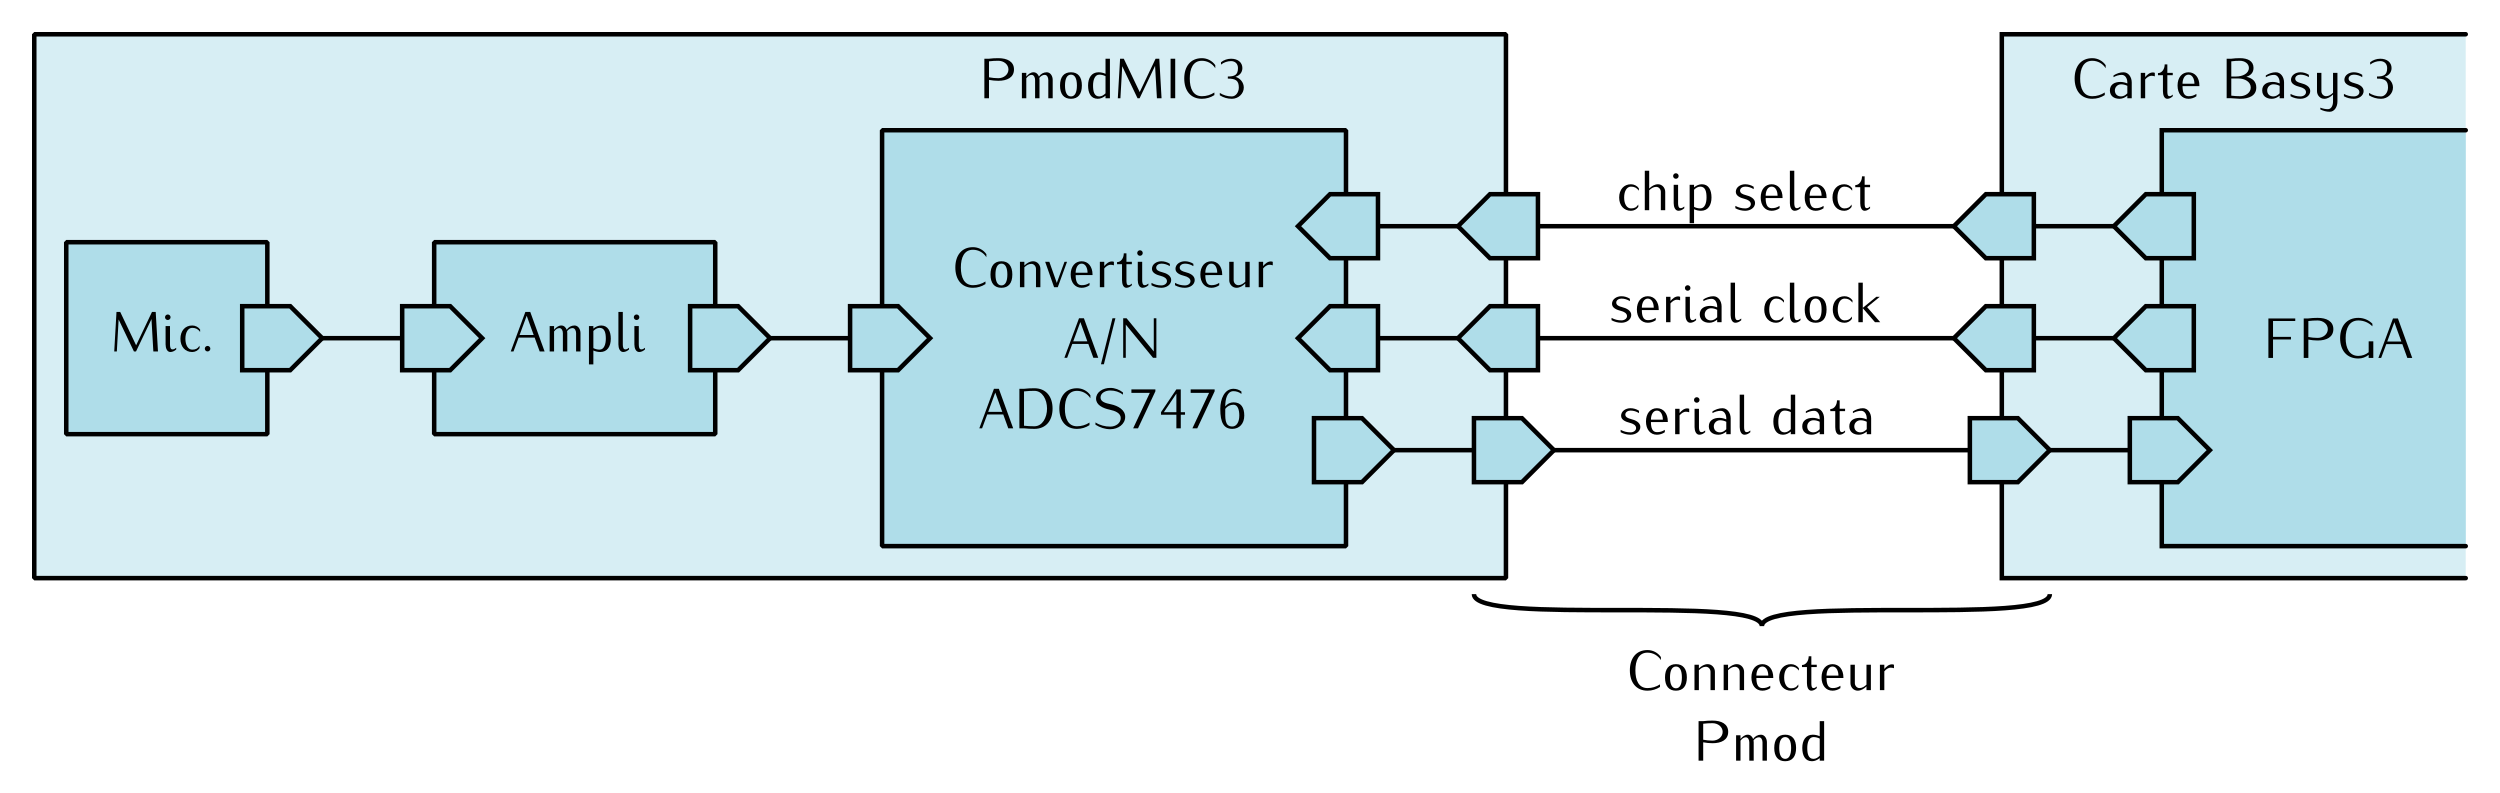 <?xml version="1.0" encoding="UTF-8" standalone="no"?>
<!-- Created with Inkscape (http://www.inkscape.org/) -->

<svg
   width="156.282mm"
   height="49.586mm"
   viewBox="0 0 553.755 175.699"
   id="svg2"
   version="1.1"
   xmlns="http://www.w3.org/2000/svg"
   xmlns:svg="http://www.w3.org/2000/svg"
   xmlns:rdf="http://www.w3.org/1999/02/22-rdf-syntax-ns#"
   xmlns:cc="http://creativecommons.org/ns#"
   xmlns:dc="http://purl.org/dc/elements/1.1/">
  <defs
     id="defs4" />
  <g
     id="layer1"
     transform="translate(468.217,-17.217)">
    <path
       style="fill:none;fill-rule:evenodd;stroke:#000000;stroke-width:1px;stroke-linecap:butt;stroke-linejoin:miter;stroke-opacity:1"
       d="m -141.732,148.819 c 0,7.087 63.78,-1e-5 63.78,7.087 0,-7.087 63.78,0 63.78,-7.087"
       id="path4396" />
    <path
       id="rect4316"
       style="opacity:1;fill:#d7eef4;stroke:#000000;stroke-linecap:round;stroke-linejoin:bevel"
       d="m -460.63,24.803 h 325.984 V 145.276 h -325.984 z" />
    <g
       transform="translate(7.087,-88.583)"
       id="g3929">
      <path
         style="fill:#d7eef4;fill-opacity:1;stroke:#000000;stroke-width:0.999;stroke-linecap:round;stroke-linejoin:miter;stroke-miterlimit:4;stroke-dashoffset:0;stroke-opacity:1"
         d="M 70.859,233.858 H -31.897 V 113.386 H 70.859"
         id="path5358" />
      <path
         id="path5360"
         d="m -24.803,148.819 h -10.63 l -7.087,7.087 7.087,7.087 h 10.63 z"
         style="fill:#afdde9;fill-opacity:1;stroke:#000000;stroke-width:1px;stroke-linecap:butt;stroke-linejoin:miter;stroke-opacity:1" />
      <path
         style="fill:#afdde9;fill-opacity:1;stroke:#000000;stroke-width:1px;stroke-linecap:butt;stroke-linejoin:miter;stroke-opacity:1"
         d="m -24.803,173.622 h -10.63 l -7.087,7.087 7.087,7.087 h 10.63 z"
         id="path3724" />
      <path
         id="path3726"
         d="m -38.976,198.425 h 10.63 l 7.087,7.087 -7.087,7.087 h -10.63 z"
         style="fill:#afdde9;fill-opacity:1;stroke:#000000;stroke-width:1px;stroke-linecap:butt;stroke-linejoin:miter;stroke-opacity:1" />
      <g
         aria-label="Carte Basys3"
         id="text3732"
         style="line-height:0%;font-family:Iwona;-inkscape-font-specification:Iwona;text-align:center;letter-spacing:0px;word-spacing:0px;text-anchor:middle;stroke-width:1px">
        <path
           d="m -8.894,120.909 v -0.675 c -0.675,-0.975 -1.788,-1.55 -2.962,-1.55 -2.538,0 -3.913,1.85 -3.913,4.5 0,2.65 1.375,4.5 3.913,4.5 0.975,0 1.938,-0.287 2.763,-0.825 v -0.575 c -0.825,0.537 -1.788,0.825 -2.763,0.825 -1.962,0 -2.688,-1.738 -2.688,-3.925 0,-2.188 0.725,-3.925 2.688,-3.925 1.2,0 2.325,0.625 2.962,1.65 z"
           style="font-size:12.5px;line-height:1.25"
           id="path70" />
        <path
           d="m -3.119,127.559 v -3.5 c 0,-1.175 -0.725,-2.25 -1.812,-2.25 -0.8,0 -1.55,0.275 -2.225,0.7 v 0.388 c 0.562,-0.312 1.188,-0.512 1.837,-0.512 0.775,0 1.225,0.825 1.225,1.675 v 0.225 c -0.487,-0.212 -1.012,-0.338 -1.538,-0.338 -1.337,0 -2.325,0.613 -2.325,1.875 0,1.2 0.875,1.863 2.138,1.863 0.637,0 1.225,-0.287 1.725,-0.688 v 0.562 z m -0.975,-1.087 c -0.375,0.375 -0.838,0.688 -1.375,0.688 -0.838,0 -1.387,-0.512 -1.387,-1.337 0,-0.762 0.625,-1.35 1.387,-1.35 0.475,0 0.95,0.125 1.375,0.338 z"
           style="font-size:12.5px;line-height:1.25"
           id="path72" />
        <path
           d="m 1.993,122.709 v -0.775 c -0.138,-0.05 -0.287,-0.087 -0.425,-0.087 -0.7,0 -1.263,0.487 -1.713,1.025 v -0.938 H -1.119 v 5.625 h 0.975 v -4.162 c 0.375,-0.438 0.85,-0.812 1.425,-0.812 0.237,0 0.487,0.05 0.713,0.125 z"
           style="font-size:12.5px;line-height:1.25"
           id="path74" />
        <path
           d="m 5.968,127.122 v -0.375 c -0.2,0.2 -0.438,0.362 -0.725,0.362 -0.45,0 -0.475,-0.588 -0.475,-1.113 v -3.538 h 1.2 v -0.525 h -1.2 v -1.875 h -0.588 c 0,1 -0.575,1.938 -1.488,1.938 v 0.463 h 1.1 v 3.538 c 0,0.825 0.263,1.688 0.975,1.688 0.463,0 0.863,-0.25 1.2,-0.562 z"
           style="font-size:12.5px;line-height:1.25"
           id="path76" />
        <path
           d="m 11.868,124.872 v -0.125 c 0,-1.762 -0.963,-2.938 -2.412,-2.938 -1.462,0 -2.425,1.175 -2.425,2.938 0,1.762 0.963,2.938 2.425,2.938 0.625,0 1.237,-0.2 1.75,-0.562 v -0.525 c -0.588,0.375 -1.062,0.512 -1.75,0.512 -1.062,0 -1.325,-1.012 -1.325,-2.237 z m -1.1,-0.525 H 8.131 c 0,-1 0.425,-2.013 1.325,-2.013 0.887,0 1.312,1.012 1.312,2.013 z"
           style="font-size:12.5px;line-height:1.25"
           id="path78" />
        <path
           d="m 24.468,125.184 c 0,-1.375 -0.9,-2.1 -2.212,-2.375 0.963,-0.287 1.6,-0.912 1.6,-1.975 0,-1.525 -1.312,-2.15 -3,-2.15 -0.65,0 -1.3,0.037 -1.95,0.125 h -1 v 8.75 h 1 l 1.95,0.125 c 2.025,0 3.612,-0.688 3.612,-2.5 z m -1.637,-4.35 c 0,1.262 -1.413,1.913 -2.825,1.913 h -1.075 v -3.362 c 0.637,-0.087 1.288,-0.125 1.925,-0.125 1.025,0 1.975,0.625 1.975,1.575 z m 0.412,4.35 c 0,1.15 -1.137,1.925 -2.388,1.925 -0.637,0 -1.288,-0.037 -1.925,-0.125 v -3.8 h 1.613 c 1.375,0 2.7,0.738 2.7,2 z"
           style="font-size:12.5px;line-height:1.25"
           id="path80" />
        <path
           d="m 30.618,127.559 v -3.5 c 0,-1.175 -0.725,-2.25 -1.812,-2.25 -0.8,0 -1.55,0.275 -2.225,0.7 v 0.388 c 0.562,-0.312 1.188,-0.512 1.837,-0.512 0.775,0 1.225,0.825 1.225,1.675 v 0.225 c -0.487,-0.212 -1.012,-0.338 -1.538,-0.338 -1.337,0 -2.325,0.613 -2.325,1.875 0,1.2 0.875,1.863 2.138,1.863 0.637,0 1.225,-0.287 1.725,-0.688 v 0.562 z m -0.975,-1.087 c -0.375,0.375 -0.838,0.688 -1.375,0.688 -0.838,0 -1.387,-0.512 -1.387,-1.337 0,-0.762 0.625,-1.35 1.387,-1.35 0.475,0 0.95,0.125 1.375,0.338 z"
           style="font-size:12.5px;line-height:1.25"
           id="path82" />
        <path
           d="m 36.418,125.959 c 0,-0.988 -1.05,-1.5 -2.075,-1.75 -0.6,-0.15 -1.25,-0.4 -1.25,-0.988 0,-0.537 0.55,-0.887 1.15,-0.887 0.662,0 1.325,0.2 1.875,0.562 v -0.525 c -0.55,-0.362 -1.212,-0.562 -1.875,-0.562 -1.087,0 -2.087,0.662 -2.087,1.675 0,0.912 1.012,1.337 1.975,1.575 0.662,0.163 1.35,0.512 1.35,1.15 0,0.588 -0.6,0.95 -1.238,0.95 -0.775,0 -1.525,-0.188 -2.188,-0.562 v 0.525 c 0.662,0.375 1.413,0.562 2.188,0.562 1.125,0 2.175,-0.675 2.175,-1.725 z"
           style="font-size:12.5px;line-height:1.25"
           id="path84" />
        <path
           d="m 42.443,128.309 v -6.375 h -0.975 v 4.412 c -0.425,0.425 -0.95,0.762 -1.538,0.762 -0.588,0 -1.038,-0.512 -1.038,-1.113 v -4.062 h -0.975 v 4.062 c 0,0.912 0.7,1.688 1.6,1.688 0.75,0 1.413,-0.425 1.95,-0.95 v 1.575 c 0,0.838 -0.375,1.675 -1.125,1.675 -0.588,0 -1.15,-0.125 -1.688,-0.338 v 0.388 c 0.637,0.325 1.35,0.525 2.075,0.525 1.062,0 1.712,-1.1 1.712,-2.25 z"
           style="font-size:12.5px;line-height:1.25"
           id="path86" />
        <path
           d="m 48.243,125.959 c 0,-0.988 -1.05,-1.5 -2.075,-1.75 -0.6,-0.15 -1.25,-0.4 -1.25,-0.988 0,-0.537 0.55,-0.887 1.15,-0.887 0.662,0 1.325,0.2 1.875,0.562 v -0.525 c -0.55,-0.362 -1.212,-0.562 -1.875,-0.562 -1.087,0 -2.087,0.662 -2.087,1.675 0,0.912 1.012,1.337 1.975,1.575 0.662,0.163 1.35,0.512 1.35,1.15 0,0.588 -0.6,0.95 -1.238,0.95 -0.775,0 -1.525,-0.188 -2.188,-0.562 v 0.525 c 0.662,0.375 1.413,0.562 2.188,0.562 1.125,0 2.175,-0.675 2.175,-1.725 z"
           style="font-size:12.5px;line-height:1.25"
           id="path88" />
        <path
           d="m 54.743,125.184 c 0,-1.1 -0.775,-2.05 -1.85,-2.375 0.95,-0.275 1.538,-0.988 1.538,-1.938 0,-1.238 -1,-2.062 -2.5,-2.062 -0.812,0 -1.6,0.275 -2.237,0.775 v 0.525 c 0.637,-0.5 1.425,-0.775 2.237,-0.775 0.912,0 1.525,0.613 1.525,1.538 0,1.488 -0.688,1.875 -2.25,1.875 v 0.463 c 1.688,0 2.438,0.4 2.438,1.975 0,1.087 -0.7,1.975 -1.55,1.975 -0.95,0 -1.875,-0.275 -2.663,-0.775 v 0.525 c 0.787,0.5 1.712,0.775 2.663,0.775 1.45,0 2.65,-1.125 2.65,-2.5 z"
           style="font-size:12.5px;line-height:1.25"
           id="path90" />
      </g>
      <path
         id="path3395"
         d="M 70.859,226.772 H 3.536 V 134.646 H 70.859"
         style="fill:#afdde9;fill-opacity:1;stroke:#000000;stroke-width:0.999;stroke-linecap:round;stroke-linejoin:miter;stroke-miterlimit:4;stroke-dashoffset:0;stroke-opacity:1" />
      <path
         style="fill:#afdde9;fill-opacity:1;stroke:#000000;stroke-width:1px;stroke-linecap:butt;stroke-linejoin:miter;stroke-opacity:1"
         d="M 10.63,148.819 H -2.8443315e-6 L -7.087,155.905 -2.8443315e-6,162.992 H 10.63 Z"
         id="path3397" />
      <path
         id="path3399"
         d="M 10.63,173.622 H 1.3288968e-6 L -7.087,180.709 1.3288968e-6,187.795 H 10.63 Z"
         style="fill:#afdde9;fill-opacity:1;stroke:#000000;stroke-width:1px;stroke-linecap:butt;stroke-linejoin:miter;stroke-opacity:1" />
      <path
         style="fill:#afdde9;fill-opacity:1;stroke:#000000;stroke-width:1px;stroke-linecap:butt;stroke-linejoin:miter;stroke-opacity:1"
         d="m -3.543,198.425 h 10.63 l 7.087,7.087 -7.087,7.087 h -10.63 z"
         id="path3401" />
      <path
         style="fill:none;fill-rule:evenodd;stroke:#000000;stroke-width:1px;stroke-linecap:butt;stroke-linejoin:miter;stroke-opacity:1"
         d="M -24.803,155.905 H -7.087"
         id="path3405" />
      <path
         id="path3407"
         d="M -24.803,180.709 H -7.087"
         style="fill:none;fill-rule:evenodd;stroke:#000000;stroke-width:1px;stroke-linecap:butt;stroke-linejoin:miter;stroke-opacity:1" />
      <path
         style="fill:none;fill-rule:evenodd;stroke:#000000;stroke-width:1px;stroke-linecap:butt;stroke-linejoin:miter;stroke-opacity:1"
         d="m -21.26,205.512 h 17.717"
         id="path3409" />
      <g
         aria-label="FPGA"
         id="text3437"
         style="line-height:0%;font-family:Iwona;-inkscape-font-specification:Iwona;text-align:center;letter-spacing:0px;word-spacing:0px;text-anchor:middle;stroke-width:1px">
        <path
           d="m 33.101,176.909 v -0.575 h -5.95 v 8.75 h 1.025 v -4.088 h 3.975 v -0.575 h -3.975 v -3.513 z"
           style="font-size:12.5px;line-height:1.25"
           id="path93" />
        <path
           d="m 41.538,178.709 c 0,-1.762 -1.512,-2.5 -3.475,-2.5 -0.7,0 -1.4,0.037 -2.087,0.125 h -1 v 8.75 h 1.025 v -4.062 c 0.675,0.125 1.375,0.2 2.062,0.2 1.962,0 3.475,-0.738 3.475,-2.513 z m -1.225,0 c 0,1.137 -1.062,1.938 -2.25,1.938 -0.688,0 -1.387,-0.075 -2.062,-0.2 v -3.538 c 0.688,-0.087 1.375,-0.125 2.062,-0.125 1.188,0 2.25,0.8 2.25,1.925 z"
           style="font-size:12.5px;line-height:1.25"
           id="path95" />
        <path
           d="m 50.388,185.084 v -3.675 h -1.025 v 2.413 c -0.65,0.525 -1.45,0.812 -2.288,0.812 -1.988,0 -2.812,-1.712 -2.812,-3.925 0,-2.212 0.825,-3.925 2.812,-3.925 1.175,0 2.288,0.463 3.112,1.3 v -0.575 c -0.825,-0.838 -1.938,-1.3 -3.112,-1.3 -2.575,0 -4.037,1.825 -4.037,4.5 0,2.675 1.462,4.5 4.037,4.5 0.838,0 1.637,-0.287 2.288,-0.812 v 0.688 z"
           style="font-size:12.5px;line-height:1.25"
           id="path97" />
        <path
           d="m 59.013,185.084 -3.175,-8.75 h -1.087 l -3.237,8.75 h 0.613 l 1.137,-3.062 h 3.55 l 1.113,3.062 z m -2.413,-3.638 h -3.125 l 1.575,-4.275 z"
           style="font-size:12.5px;line-height:1.25"
           id="path99" />
      </g>
    </g>
    <g
       aria-label="PmodMIC3"
       id="text3754"
       style="line-height:0%;font-family:Iwona;-inkscape-font-specification:Iwona;letter-spacing:0px;word-spacing:0px;stroke-width:1px">
      <path
         d="m -243.617,32.601 c 0,-1.762 -1.512,-2.5 -3.475,-2.5 -0.7,0 -1.4,0.037 -2.087,0.125 h -1 v 8.75 h 1.025 v -4.062 c 0.675,0.125 1.375,0.2 2.062,0.2 1.962,0 3.475,-0.738 3.475,-2.513 z m -1.225,0 c 0,1.137 -1.062,1.938 -2.25,1.938 -0.688,0 -1.387,-0.075 -2.062,-0.2 v -3.538 c 0.688,-0.087 1.375,-0.125 2.062,-0.125 1.188,0 2.25,0.8 2.25,1.925 z"
         style="font-size:12.5px;line-height:1.25"
         id="path102" />
      <path
         d="m -235.042,38.976 v -4.062 c 0,-0.875 -0.512,-1.688 -1.325,-1.688 -0.7,0 -1.35,0.362 -1.725,0.95 -0.2,-0.55 -0.625,-0.95 -1.2,-0.95 -0.65,0 -1.175,0.45 -1.6,0.95 v -0.825 h -0.975 v 5.625 h 0.975 v -4.425 c 0.3,-0.388 0.675,-0.75 1.163,-0.75 0.512,0 0.787,0.55 0.787,1.113 v 4.062 h 0.975 v -4.062 c 0,-0.15 -0.013,-0.287 -0.037,-0.438 0.3,-0.388 0.713,-0.675 1.2,-0.675 0.512,0 0.787,0.55 0.787,1.113 v 4.062 z"
         style="font-size:12.5px;line-height:1.25"
         id="path104" />
      <path
         d="m -228.58,36.164 c 0,-1.913 -0.85,-2.938 -2.413,-2.938 -1.575,0 -2.425,1.025 -2.425,2.938 0,1.913 0.85,2.938 2.425,2.938 1.562,0 2.413,-1.025 2.413,-2.938 z m -1.1,0 c 0,1.562 -0.463,2.413 -1.312,2.413 -0.863,0 -1.325,-0.85 -1.325,-2.413 0,-1.562 0.463,-2.413 1.325,-2.413 0.85,0 1.312,0.85 1.312,2.413 z"
         style="font-size:12.5px;line-height:1.25"
         id="path106" />
      <path
         d="m -222.367,38.976 v -8.75 h -0.975 v 3.337 c -0.487,-0.212 -1.012,-0.338 -1.538,-0.338 -1.562,0 -2.325,1.25 -2.325,2.938 0,1.663 0.625,2.938 2.138,2.938 0.637,0 1.225,-0.287 1.725,-0.688 v 0.562 z m -0.975,-1.087 c -0.375,0.375 -0.838,0.688 -1.375,0.688 -1.137,0 -1.387,-1.1 -1.387,-2.413 0,-1.175 0.362,-2.413 1.387,-2.413 0.475,0 0.95,0.125 1.375,0.338 z"
         style="font-size:12.5px;line-height:1.25"
         id="path108" />
      <path
         d="m -210.93,38.976 -0.5,-8.75 h -0.825 l -3.513,7.388 -3.525,-7.388 h -0.825 l -0.5,8.75 h 0.575 l 0.4,-7.088 3.388,7.088 h 0.463 l 3.425,-7.175 0.412,7.175 z"
         style="font-size:12.5px;line-height:1.25"
         id="path110" />
      <path
         d="m -207.905,38.976 v -8.75 h -1.025 v 8.75 z"
         style="font-size:12.5px;line-height:1.25"
         id="path112" />
      <path
         d="m -199.03,32.326 v -0.675 c -0.675,-0.975 -1.788,-1.55 -2.962,-1.55 -2.538,0 -3.913,1.85 -3.913,4.5 0,2.65 1.375,4.5 3.913,4.5 0.975,0 1.938,-0.287 2.763,-0.825 v -0.575 c -0.825,0.537 -1.788,0.825 -2.763,0.825 -1.962,0 -2.688,-1.738 -2.688,-3.925 0,-2.188 0.725,-3.925 2.688,-3.925 1.2,0 2.325,0.625 2.962,1.65 z"
         style="font-size:12.5px;line-height:1.25"
         id="path114" />
      <path
         d="m -192.717,36.601 c 0,-1.1 -0.775,-2.05 -1.85,-2.375 0.95,-0.275 1.538,-0.988 1.538,-1.938 0,-1.238 -1,-2.062 -2.5,-2.062 -0.812,0 -1.6,0.275 -2.237,0.775 v 0.525 c 0.637,-0.5 1.425,-0.775 2.237,-0.775 0.912,0 1.525,0.613 1.525,1.538 0,1.488 -0.688,1.875 -2.25,1.875 v 0.463 c 1.688,0 2.438,0.4 2.438,1.975 0,1.087 -0.7,1.975 -1.55,1.975 -0.95,0 -1.875,-0.275 -2.663,-0.775 v 0.525 c 0.787,0.5 1.712,0.775 2.663,0.775 1.45,0 2.65,-1.125 2.65,-2.5 z"
         style="font-size:12.5px;line-height:1.25"
         id="path116" />
    </g>
    <g
       aria-label="serial data"
       id="text3758"
       style="line-height:0%;font-family:Iwona;-inkscape-font-specification:Iwona;text-align:center;letter-spacing:0px;word-spacing:0px;text-anchor:middle;stroke-width:1px">
      <path
         d="m -104.879,111.786 c 0,-0.988 -1.05,-1.5 -2.075,-1.75 -0.6,-0.15 -1.25,-0.4 -1.25,-0.988 0,-0.537 0.55,-0.887 1.15,-0.887 0.662,0 1.325,0.2 1.875,0.562 v -0.525 c -0.55,-0.362 -1.212,-0.562 -1.875,-0.562 -1.087,0 -2.087,0.662 -2.087,1.675 0,0.912 1.012,1.337 1.975,1.575 0.662,0.163 1.35,0.512 1.35,1.15 0,0.588 -0.6,0.95 -1.238,0.95 -0.775,0 -1.525,-0.188 -2.188,-0.562 v 0.525 c 0.662,0.375 1.413,0.562 2.188,0.562 1.125,0 2.175,-0.675 2.175,-1.725 z"
         style="font-size:12.5px;line-height:1.25"
         id="path119" />
      <path
         d="m -98.792,110.698 v -0.125 c 0,-1.762 -0.963,-2.938 -2.412,-2.938 -1.462,0 -2.425,1.175 -2.425,2.938 0,1.762 0.963,2.938 2.425,2.938 0.625,0 1.237,-0.2 1.75,-0.562 v -0.525 c -0.587,0.375 -1.062,0.512 -1.75,0.512 -1.062,0 -1.325,-1.012 -1.325,-2.237 z m -1.1,-0.525 h -2.637 c 0,-1 0.425,-2.013 1.325,-2.013 0.887,0 1.312,1.012 1.312,2.013 z"
         style="font-size:12.5px;line-height:1.25"
         id="path121" />
      <path
         d="m -94.054,108.536 v -0.775 c -0.138,-0.05 -0.287,-0.087 -0.425,-0.087 -0.7,0 -1.262,0.487 -1.712,1.025 v -0.938 h -0.975 v 5.625 h 0.975 v -4.162 c 0.375,-0.438 0.85,-0.812 1.425,-0.812 0.237,0 0.487,0.05 0.713,0.125 z"
         style="font-size:12.5px;line-height:1.25"
         id="path123" />
      <path
         d="m -90.517,112.948 v -0.375 c -0.237,0.2 -0.512,0.362 -0.825,0.362 -0.463,0 -0.55,-0.575 -0.55,-1.113 v -4.062 h -0.975 v 4.062 c 0,0.838 0.325,1.688 1.062,1.688 0.475,0 0.925,-0.237 1.288,-0.562 z m -1.25,-7.138 c 0,-0.338 -0.275,-0.613 -0.613,-0.613 -0.338,0 -0.613,0.275 -0.613,0.613 0,0.338 0.275,0.613 0.613,0.613 0.338,0 0.613,-0.275 0.613,-0.613 z"
         style="font-size:12.5px;line-height:1.25"
         id="path125" />
      <path
         d="m -84.867,113.386 v -3.5 c 0,-1.175 -0.725,-2.25 -1.812,-2.25 -0.8,0 -1.55,0.275 -2.225,0.7 v 0.388 c 0.562,-0.312 1.188,-0.512 1.837,-0.512 0.775,0 1.225,0.825 1.225,1.675 v 0.225 c -0.487,-0.212 -1.012,-0.338 -1.538,-0.338 -1.337,0 -2.325,0.613 -2.325,1.875 0,1.2 0.875,1.863 2.138,1.863 0.637,0 1.225,-0.287 1.725,-0.688 v 0.562 z m -0.975,-1.087 c -0.375,0.375 -0.838,0.688 -1.375,0.688 -0.838,0 -1.387,-0.512 -1.387,-1.337 0,-0.762 0.625,-1.35 1.387,-1.35 0.475,0 0.95,0.125 1.375,0.338 z"
         style="font-size:12.5px;line-height:1.25"
         id="path127" />
      <path
         d="m -80.517,112.948 v -0.375 c -0.237,0.2 -0.512,0.362 -0.825,0.362 -0.463,0 -0.55,-0.575 -0.55,-1.113 v -7.188 h -0.975 v 7.188 c 0,0.838 0.325,1.688 1.062,1.688 0.475,0 0.925,-0.237 1.288,-0.562 z"
         style="font-size:12.5px;line-height:1.25"
         id="path129" />
      <path
         d="m -70.579,113.386 v -8.75 h -0.975 v 3.337 c -0.487,-0.212 -1.012,-0.338 -1.538,-0.338 -1.562,0 -2.325,1.25 -2.325,2.938 0,1.663 0.625,2.938 2.138,2.938 0.637,0 1.225,-0.287 1.725,-0.688 v 0.562 z m -0.975,-1.087 c -0.375,0.375 -0.838,0.688 -1.375,0.688 -1.137,0 -1.387,-1.1 -1.387,-2.413 0,-1.175 0.362,-2.413 1.387,-2.413 0.475,0 0.95,0.125 1.375,0.338 z"
         style="font-size:12.5px;line-height:1.25"
         id="path131" />
      <path
         d="m -64.179,113.386 v -3.5 c 0,-1.175 -0.725,-2.25 -1.812,-2.25 -0.8,0 -1.55,0.275 -2.225,0.7 v 0.388 c 0.562,-0.312 1.188,-0.512 1.837,-0.512 0.775,0 1.225,0.825 1.225,1.675 v 0.225 c -0.487,-0.212 -1.012,-0.338 -1.538,-0.338 -1.337,0 -2.325,0.613 -2.325,1.875 0,1.2 0.875,1.863 2.138,1.863 0.637,0 1.225,-0.287 1.725,-0.688 v 0.562 z m -0.975,-1.087 c -0.375,0.375 -0.838,0.688 -1.375,0.688 -0.838,0 -1.387,-0.512 -1.387,-1.337 0,-0.762 0.625,-1.35 1.387,-1.35 0.475,0 0.95,0.125 1.375,0.338 z"
         style="font-size:12.5px;line-height:1.25"
         id="path133" />
      <path
         d="m -59.529,112.948 v -0.375 c -0.2,0.2 -0.438,0.362 -0.725,0.362 -0.45,0 -0.475,-0.588 -0.475,-1.113 v -3.538 h 1.2 v -0.525 h -1.2 v -1.875 h -0.588 c 0,1 -0.575,1.938 -1.488,1.938 v 0.463 h 1.1 v 3.538 c 0,0.825 0.263,1.688 0.975,1.688 0.463,0 0.863,-0.25 1.2,-0.562 z"
         style="font-size:12.5px;line-height:1.25"
         id="path135" />
      <path
         d="m -53.754,113.386 v -3.5 c 0,-1.175 -0.725,-2.25 -1.812,-2.25 -0.8,0 -1.55,0.275 -2.225,0.7 v 0.388 c 0.562,-0.312 1.188,-0.512 1.837,-0.512 0.775,0 1.225,0.825 1.225,1.675 v 0.225 c -0.487,-0.212 -1.012,-0.338 -1.538,-0.338 -1.337,0 -2.325,0.613 -2.325,1.875 0,1.2 0.875,1.863 2.138,1.863 0.637,0 1.225,-0.287 1.725,-0.688 v 0.562 z m -0.975,-1.087 c -0.375,0.375 -0.838,0.688 -1.375,0.688 -0.838,0 -1.387,-0.512 -1.387,-1.337 0,-0.762 0.625,-1.35 1.387,-1.35 0.475,0 0.95,0.125 1.375,0.338 z"
         style="font-size:12.5px;line-height:1.25"
         id="path137" />
    </g>
    <g
       aria-label="serial clock"
       id="text3762"
       style="line-height:0%;font-family:Iwona;-inkscape-font-specification:Iwona;text-align:center;letter-spacing:0px;word-spacing:0px;text-anchor:middle;stroke-width:1px">
      <path
         d="m -106.892,86.983 c 0,-0.988 -1.05,-1.5 -2.075,-1.75 -0.6,-0.15 -1.25,-0.4 -1.25,-0.988 0,-0.537 0.55,-0.887 1.15,-0.887 0.662,0 1.325,0.2 1.875,0.562 v -0.525 c -0.55,-0.362 -1.212,-0.562 -1.875,-0.562 -1.087,0 -2.087,0.662 -2.087,1.675 0,0.912 1.012,1.337 1.975,1.575 0.662,0.163 1.35,0.512 1.35,1.15 0,0.588 -0.6,0.95 -1.238,0.95 -0.775,0 -1.525,-0.188 -2.188,-0.562 v 0.525 c 0.662,0.375 1.413,0.562 2.188,0.562 1.125,0 2.175,-0.675 2.175,-1.725 z"
         style="font-size:12.5px;line-height:1.25"
         id="path140" />
      <path
         d="m -100.805,85.895 v -0.125 c 0,-1.762 -0.963,-2.938 -2.413,-2.938 -1.462,0 -2.425,1.175 -2.425,2.938 0,1.762 0.963,2.938 2.425,2.938 0.625,0 1.238,-0.2 1.75,-0.562 v -0.525 c -0.588,0.375 -1.062,0.512 -1.75,0.512 -1.062,0 -1.325,-1.012 -1.325,-2.237 z m -1.1,-0.525 h -2.638 c 0,-1 0.425,-2.013 1.325,-2.013 0.887,0 1.312,1.012 1.312,2.013 z"
         style="font-size:12.5px;line-height:1.25"
         id="path142" />
      <path
         d="m -96.067,83.733 v -0.775 c -0.138,-0.05 -0.287,-0.087 -0.425,-0.087 -0.7,0 -1.262,0.487 -1.712,1.025 v -0.938 h -0.975 v 5.625 h 0.975 v -4.162 c 0.375,-0.438 0.85,-0.812 1.425,-0.812 0.237,0 0.487,0.05 0.713,0.125 z"
         style="font-size:12.5px;line-height:1.25"
         id="path144" />
      <path
         d="m -92.53,88.145 v -0.375 c -0.237,0.2 -0.512,0.362 -0.825,0.362 -0.463,0 -0.55,-0.575 -0.55,-1.113 v -4.062 h -0.975 v 4.062 c 0,0.838 0.325,1.688 1.062,1.688 0.475,0 0.925,-0.237 1.288,-0.562 z m -1.25,-7.138 c 0,-0.338 -0.275,-0.613 -0.613,-0.613 -0.338,0 -0.613,0.275 -0.613,0.613 0,0.338 0.275,0.613 0.613,0.613 0.338,0 0.613,-0.275 0.613,-0.613 z"
         style="font-size:12.5px;line-height:1.25"
         id="path146" />
      <path
         d="m -86.88,88.583 v -3.5 c 0,-1.175 -0.725,-2.25 -1.812,-2.25 -0.8,0 -1.55,0.275 -2.225,0.7 v 0.388 c 0.562,-0.312 1.188,-0.512 1.837,-0.512 0.775,0 1.225,0.825 1.225,1.675 v 0.225 c -0.487,-0.212 -1.012,-0.338 -1.538,-0.338 -1.337,0 -2.325,0.613 -2.325,1.875 0,1.2 0.875,1.863 2.138,1.863 0.637,0 1.225,-0.287 1.725,-0.688 v 0.562 z m -0.975,-1.087 c -0.375,0.375 -0.838,0.688 -1.375,0.688 -0.838,0 -1.387,-0.512 -1.387,-1.337 0,-0.762 0.625,-1.35 1.387,-1.35 0.475,0 0.95,0.125 1.375,0.338 z"
         style="font-size:12.5px;line-height:1.25"
         id="path148" />
      <path
         d="m -82.53,88.145 v -0.375 c -0.237,0.2 -0.512,0.362 -0.825,0.362 -0.463,0 -0.55,-0.575 -0.55,-1.113 v -7.188 h -0.975 v 7.188 c 0,0.838 0.325,1.688 1.062,1.688 0.475,0 0.925,-0.237 1.288,-0.562 z"
         style="font-size:12.5px;line-height:1.25"
         id="path150" />
      <path
         d="m -73.068,84.258 v -0.525 c -0.4,-0.562 -1.05,-0.9 -1.75,-0.9 -1.562,0 -2.612,1.175 -2.612,2.938 0,1.762 1.05,2.938 2.612,2.938 0.65,0 1.262,-0.325 1.625,-0.863 v -0.525 c -0.425,0.637 -0.863,0.863 -1.625,0.863 -0.9,0 -1.512,-0.963 -1.512,-2.413 0,-1.45 0.613,-2.413 1.512,-2.413 0.775,0 1.3,0.275 1.75,0.9 z"
         style="font-size:12.5px;line-height:1.25"
         id="path152" />
      <path
         d="m -69.405,88.145 v -0.375 c -0.237,0.2 -0.512,0.362 -0.825,0.362 -0.463,0 -0.55,-0.575 -0.55,-1.113 v -7.188 h -0.975 v 7.188 c 0,0.838 0.325,1.688 1.062,1.688 0.475,0 0.925,-0.237 1.288,-0.562 z"
         style="font-size:12.5px;line-height:1.25"
         id="path154" />
      <path
         d="m -63.63,85.77 c 0,-1.913 -0.85,-2.938 -2.413,-2.938 -1.575,0 -2.425,1.025 -2.425,2.938 0,1.913 0.85,2.938 2.425,2.938 1.562,0 2.413,-1.025 2.413,-2.938 z m -1.1,0 c 0,1.562 -0.463,2.413 -1.312,2.413 -0.863,0 -1.325,-0.85 -1.325,-2.413 0,-1.562 0.463,-2.413 1.325,-2.413 0.85,0 1.312,0.85 1.312,2.413 z"
         style="font-size:12.5px;line-height:1.25"
         id="path156" />
      <path
         d="m -57.893,84.258 v -0.525 c -0.4,-0.562 -1.05,-0.9 -1.75,-0.9 -1.562,0 -2.612,1.175 -2.612,2.938 0,1.762 1.05,2.938 2.612,2.938 0.65,0 1.262,-0.325 1.625,-0.863 v -0.525 c -0.425,0.637 -0.863,0.863 -1.625,0.863 -0.9,0 -1.512,-0.963 -1.512,-2.413 0,-1.45 0.613,-2.413 1.512,-2.413 0.775,0 1.3,0.275 1.75,0.9 z"
         style="font-size:12.5px;line-height:1.25"
         id="path158" />
      <path
         d="m -51.743,88.583 -2.9,-3.337 2.8,-2.288 h -0.775 l -2.987,2.45 v -5.575 h -0.975 v 8.75 h 0.975 v -3.112 l 2.7,3.112 z"
         style="font-size:12.5px;line-height:1.25"
         id="path160" />
    </g>
    <g
       aria-label="chip select"
       id="text3766"
       style="line-height:0%;font-family:Iwona;-inkscape-font-specification:Iwona;text-align:center;letter-spacing:0px;word-spacing:0px;text-anchor:middle;stroke-width:1px">
      <path
         d="m -105.205,59.455 v -0.525 c -0.4,-0.562 -1.05,-0.9 -1.75,-0.9 -1.562,0 -2.612,1.175 -2.612,2.938 0,1.762 1.05,2.938 2.612,2.938 0.65,0 1.262,-0.325 1.625,-0.863 v -0.525 c -0.425,0.637 -0.863,0.863 -1.625,0.863 -0.9,0 -1.512,-0.963 -1.512,-2.413 0,-1.45 0.613,-2.413 1.512,-2.413 0.775,0 1.3,0.275 1.75,0.9 z"
         style="font-size:12.5px;line-height:1.25"
         id="path163" />
      <path
         d="m -99.367,63.78 v -4.062 c 0,-0.912 -0.7,-1.688 -1.6,-1.688 -0.75,0 -1.413,0.425 -1.95,0.95 v -3.95 h -0.975 v 8.75 h 0.975 v -4.412 c 0.425,-0.425 0.95,-0.762 1.538,-0.762 0.588,0 1.038,0.512 1.038,1.113 v 4.062 z"
         style="font-size:12.5px;line-height:1.25"
         id="path165" />
      <path
         d="m -95.142,63.342 v -0.375 c -0.237,0.2 -0.512,0.362 -0.825,0.362 -0.463,0 -0.55,-0.575 -0.55,-1.113 v -4.062 h -0.975 v 4.062 c 0,0.838 0.325,1.688 1.062,1.688 0.475,0 0.925,-0.237 1.288,-0.562 z m -1.25,-7.138 c 0,-0.338 -0.275,-0.613 -0.613,-0.613 -0.338,0 -0.613,0.275 -0.613,0.613 0,0.338 0.275,0.613 0.613,0.613 0.338,0 0.613,-0.275 0.613,-0.613 z"
         style="font-size:12.5px;line-height:1.25"
         id="path167" />
      <path
         d="m -89.118,60.967 c 0,-1.663 -0.625,-2.938 -2.138,-2.938 -0.637,0 -1.225,0.287 -1.725,0.688 v -0.562 h -0.975 v 8.5 h 0.975 v -3.087 c 0.487,0.212 1.012,0.338 1.538,0.338 1.562,0 2.325,-1.25 2.325,-2.938 z m -1.1,0 c 0,1.175 -0.362,2.413 -1.387,2.413 -0.475,0 -0.95,-0.125 -1.375,-0.338 v -3.8 c 0.375,-0.375 0.838,-0.688 1.375,-0.688 1.137,0 1.387,1.1 1.387,2.413 z"
         style="font-size:12.5px;line-height:1.25"
         id="path169" />
      <path
         d="m -79.468,62.18 c 0,-0.988 -1.05,-1.5 -2.075,-1.75 -0.6,-0.15 -1.25,-0.4 -1.25,-0.988 0,-0.537 0.55,-0.887 1.15,-0.887 0.662,0 1.325,0.2 1.875,0.562 v -0.525 c -0.55,-0.362 -1.212,-0.562 -1.875,-0.562 -1.087,0 -2.087,0.662 -2.087,1.675 0,0.912 1.012,1.337 1.975,1.575 0.662,0.163 1.35,0.512 1.35,1.15 0,0.588 -0.6,0.95 -1.238,0.95 -0.775,0 -1.525,-0.188 -2.188,-0.562 v 0.525 c 0.662,0.375 1.413,0.562 2.188,0.562 1.125,0 2.175,-0.675 2.175,-1.725 z"
         style="font-size:12.5px;line-height:1.25"
         id="path171" />
      <path
         d="m -73.38,61.092 v -0.125 c 0,-1.762 -0.963,-2.938 -2.413,-2.938 -1.462,0 -2.425,1.175 -2.425,2.938 0,1.762 0.963,2.938 2.425,2.938 0.625,0 1.238,-0.2 1.75,-0.562 v -0.525 c -0.588,0.375 -1.062,0.512 -1.75,0.512 -1.062,0 -1.325,-1.012 -1.325,-2.237 z m -1.1,-0.525 h -2.638 c 0,-1 0.425,-2.013 1.325,-2.013 0.887,0 1.312,1.012 1.312,2.013 z"
         style="font-size:12.5px;line-height:1.25"
         id="path173" />
      <path
         d="m -69.405,63.342 v -0.375 c -0.237,0.2 -0.512,0.362 -0.825,0.362 -0.463,0 -0.55,-0.575 -0.55,-1.113 v -7.188 h -0.975 v 7.188 c 0,0.838 0.325,1.688 1.062,1.688 0.475,0 0.925,-0.237 1.288,-0.562 z"
         style="font-size:12.5px;line-height:1.25"
         id="path175" />
      <path
         d="m -63.63,61.092 v -0.125 c 0,-1.762 -0.963,-2.938 -2.413,-2.938 -1.462,0 -2.425,1.175 -2.425,2.938 0,1.762 0.963,2.938 2.425,2.938 0.625,0 1.238,-0.2 1.75,-0.562 v -0.525 c -0.588,0.375 -1.062,0.512 -1.75,0.512 -1.062,0 -1.325,-1.012 -1.325,-2.237 z m -1.1,-0.525 h -2.638 c 0,-1 0.425,-2.013 1.325,-2.013 0.887,0 1.312,1.012 1.312,2.013 z"
         style="font-size:12.5px;line-height:1.25"
         id="path177" />
      <path
         d="m -57.955,59.455 v -0.525 c -0.4,-0.562 -1.05,-0.9 -1.75,-0.9 -1.562,0 -2.612,1.175 -2.612,2.938 0,1.762 1.05,2.938 2.612,2.938 0.65,0 1.262,-0.325 1.625,-0.863 v -0.525 c -0.425,0.637 -0.863,0.863 -1.625,0.863 -0.9,0 -1.512,-0.963 -1.512,-2.413 0,-1.45 0.613,-2.413 1.512,-2.413 0.775,0 1.3,0.275 1.75,0.9 z"
         style="font-size:12.5px;line-height:1.25"
         id="path179" />
      <path
         d="m -53.993,63.342 v -0.375 c -0.2,0.2 -0.438,0.362 -0.725,0.362 -0.45,0 -0.475,-0.588 -0.475,-1.113 v -3.538 h 1.2 v -0.525 h -1.2 v -1.875 h -0.588 c 0,1 -0.575,1.938 -1.488,1.938 v 0.463 h 1.1 v 3.538 c 0,0.825 0.263,1.688 0.975,1.688 0.463,0 0.863,-0.25 1.2,-0.562 z"
         style="font-size:12.5px;line-height:1.25"
         id="path181" />
    </g>
    <path
       style="fill:none;fill-rule:evenodd;stroke:#000000;stroke-width:1px;stroke-linecap:butt;stroke-linejoin:miter;stroke-opacity:1"
       d="m -127.559,67.323 h 92.126"
       id="path3770" />
    <path
       id="path3772"
       d="m -127.559,92.126 h 92.126"
       style="fill:none;fill-rule:evenodd;stroke:#000000;stroke-width:1px;stroke-linecap:butt;stroke-linejoin:miter;stroke-opacity:1" />
    <path
       style="fill:none;fill-rule:evenodd;stroke:#000000;stroke-width:1px;stroke-linecap:butt;stroke-linejoin:miter;stroke-opacity:1"
       d="m -124.016,116.929 h 92.126"
       id="path3774" />
    <g
       id="g4178"
       transform="translate(-315.354,-35.433)">
      <path
         id="rect4180"
         style="opacity:1;fill:#afdde9;stroke:#000000;stroke-linecap:round;stroke-linejoin:bevel"
         d="M 42.52,81.496 H 145.276 V 173.622 H 42.52 Z" />
      <path
         id="path4182"
         d="m 35.433,120.472 h 10.63 l 7.087,7.087 -7.087,7.087 h -10.63 z"
         style="fill:#afdde9;fill-opacity:1;stroke:#000000;stroke-width:1px;stroke-linecap:butt;stroke-linejoin:miter;stroke-opacity:1" />
      <g
         aria-label="Convertisseur
A/N
ADCS7476"
         id="text4290"
         style="line-height:0%;font-family:Iwona;-inkscape-font-specification:Iwona;text-align:center;letter-spacing:0px;word-spacing:0px;text-anchor:middle;stroke-width:1px">
        <path
           d="m 65.62,109.622 v -0.675 c -0.675,-0.975 -1.788,-1.55 -2.962,-1.55 -2.538,0 -3.913,1.85 -3.913,4.5 0,2.65 1.375,4.5 3.913,4.5 0.975,0 1.938,-0.287 2.763,-0.825 v -0.575 c -0.825,0.537 -1.788,0.825 -2.763,0.825 -1.962,0 -2.688,-1.738 -2.688,-3.925 0,-2.188 0.725,-3.925 2.688,-3.925 1.2,0 2.325,0.625 2.962,1.65 z"
           style="font-size:12.5px;line-height:1.25"
           id="path185" />
        <path
           d="m 71.37,113.459 c 0,-1.913 -0.85,-2.938 -2.413,-2.938 -1.575,0 -2.425,1.025 -2.425,2.938 0,1.913 0.85,2.938 2.425,2.938 1.562,0 2.413,-1.025 2.413,-2.938 z m -1.1,0 c 0,1.562 -0.463,2.413 -1.312,2.413 -0.863,0 -1.325,-0.85 -1.325,-2.413 0,-1.562 0.463,-2.413 1.325,-2.413 0.85,0 1.312,0.85 1.312,2.413 z"
           style="font-size:12.5px;line-height:1.25"
           id="path187" />
        <path
           d="m 77.583,116.272 v -4.062 c 0,-0.912 -0.7,-1.688 -1.6,-1.688 -0.75,0 -1.413,0.425 -1.95,0.95 v -0.825 h -0.975 v 5.625 h 0.975 v -4.412 c 0.425,-0.425 0.95,-0.762 1.538,-0.762 0.588,0 1.038,0.512 1.038,1.113 v 4.062 z"
           style="font-size:12.5px;line-height:1.25"
           id="path189" />
        <path
           d="m 83.483,110.647 h -0.562 l -1.7,4.675 -1.65,-4.675 h -0.925 l 1.975,5.625 h 0.812 z"
           style="font-size:12.5px;line-height:1.25"
           id="path191" />
        <path
           d="m 89.133,113.584 v -0.125 c 0,-1.762 -0.963,-2.938 -2.413,-2.938 -1.462,0 -2.425,1.175 -2.425,2.938 0,1.762 0.963,2.938 2.425,2.938 0.625,0 1.238,-0.2 1.75,-0.562 v -0.525 c -0.588,0.375 -1.062,0.512 -1.75,0.512 -1.062,0 -1.325,-1.012 -1.325,-2.237 z m -1.1,-0.525 h -2.638 c 0,-1 0.425,-2.013 1.325,-2.013 0.887,0 1.312,1.012 1.312,2.013 z"
           style="font-size:12.5px;line-height:1.25"
           id="path193" />
        <path
           d="m 93.87,111.422 v -0.775 c -0.138,-0.05 -0.287,-0.087 -0.425,-0.087 -0.7,0 -1.262,0.487 -1.712,1.025 v -0.938 h -0.975 v 5.625 h 0.975 v -4.162 c 0.375,-0.438 0.85,-0.812 1.425,-0.812 0.237,0 0.487,0.05 0.713,0.125 z"
           style="font-size:12.5px;line-height:1.25"
           id="path195" />
        <path
           d="m 97.845,115.834 v -0.375 c -0.2,0.2 -0.438,0.362 -0.725,0.362 -0.45,0 -0.475,-0.588 -0.475,-1.113 v -3.538 h 1.2 v -0.525 h -1.2 v -1.875 h -0.588 c 0,1 -0.575,1.938 -1.488,1.938 v 0.463 h 1.1 v 3.538 c 0,0.825 0.263,1.688 0.975,1.688 0.463,0 0.863,-0.25 1.2,-0.562 z"
           style="font-size:12.5px;line-height:1.25"
           id="path197" />
        <path
           d="m 101.508,115.834 v -0.375 c -0.237,0.2 -0.512,0.362 -0.825,0.362 -0.463,0 -0.55,-0.575 -0.55,-1.113 v -4.062 h -0.975 v 4.062 c 0,0.838 0.325,1.688 1.062,1.688 0.475,0 0.925,-0.237 1.288,-0.562 z m -1.25,-7.138 c 0,-0.338 -0.275,-0.613 -0.612,-0.613 -0.338,0 -0.613,0.275 -0.613,0.613 0,0.338 0.275,0.613 0.613,0.613 0.338,0 0.612,-0.275 0.612,-0.613 z"
           style="font-size:12.5px;line-height:1.25"
           id="path199" />
        <path
           d="m 106.558,114.672 c 0,-0.988 -1.05,-1.5 -2.075,-1.75 -0.6,-0.15 -1.25,-0.4 -1.25,-0.988 0,-0.537 0.55,-0.887 1.15,-0.887 0.662,0 1.325,0.2 1.875,0.562 v -0.525 c -0.55,-0.362 -1.212,-0.562 -1.875,-0.562 -1.087,0 -2.087,0.662 -2.087,1.675 0,0.912 1.012,1.337 1.975,1.575 0.662,0.163 1.35,0.512 1.35,1.15 0,0.588 -0.6,0.95 -1.238,0.95 -0.775,0 -1.525,-0.188 -2.188,-0.562 v 0.525 c 0.662,0.375 1.413,0.562 2.188,0.562 1.125,0 2.175,-0.675 2.175,-1.725 z"
           style="font-size:12.5px;line-height:1.25"
           id="path201" />
        <path
           d="m 111.77,114.672 c 0,-0.988 -1.05,-1.5 -2.075,-1.75 -0.6,-0.15 -1.25,-0.4 -1.25,-0.988 0,-0.537 0.55,-0.887 1.15,-0.887 0.662,0 1.325,0.2 1.875,0.562 v -0.525 c -0.55,-0.362 -1.212,-0.562 -1.875,-0.562 -1.087,0 -2.087,0.662 -2.087,1.675 0,0.912 1.012,1.337 1.975,1.575 0.662,0.163 1.35,0.512 1.35,1.15 0,0.588 -0.6,0.95 -1.238,0.95 -0.775,0 -1.525,-0.188 -2.188,-0.562 v 0.525 c 0.662,0.375 1.413,0.562 2.188,0.562 1.125,0 2.175,-0.675 2.175,-1.725 z"
           style="font-size:12.5px;line-height:1.25"
           id="path203" />
        <path
           d="m 117.858,113.584 v -0.125 c 0,-1.762 -0.963,-2.938 -2.413,-2.938 -1.462,0 -2.425,1.175 -2.425,2.938 0,1.762 0.963,2.938 2.425,2.938 0.625,0 1.238,-0.2 1.75,-0.562 v -0.525 c -0.588,0.375 -1.062,0.512 -1.75,0.512 -1.062,0 -1.325,-1.012 -1.325,-2.237 z m -1.1,-0.525 h -2.638 c 0,-1 0.425,-2.013 1.325,-2.013 0.887,0 1.312,1.012 1.312,2.013 z"
           style="font-size:12.5px;line-height:1.25"
           id="path205" />
        <path
           d="m 123.945,116.272 v -5.625 h -0.975 v 4.412 c -0.425,0.425 -0.95,0.762 -1.538,0.762 -0.588,0 -1.038,-0.512 -1.038,-1.113 v -4.062 h -0.975 v 4.062 c 0,0.912 0.7,1.688 1.6,1.688 0.75,0 1.413,-0.425 1.95,-0.95 v 0.825 z"
           style="font-size:12.5px;line-height:1.25"
           id="path207" />
        <path
           d="m 129.058,111.422 v -0.775 c -0.138,-0.05 -0.287,-0.087 -0.425,-0.087 -0.7,0 -1.262,0.487 -1.712,1.025 v -0.938 h -0.975 v 5.625 h 0.975 v -4.162 c 0.375,-0.438 0.85,-0.812 1.425,-0.812 0.237,0 0.487,0.05 0.713,0.125 z"
           style="font-size:12.5px;line-height:1.25"
           id="path209" />
        <path
           d="m 90.401,131.897 -3.175,-8.75 h -1.087 l -3.237,8.75 h 0.613 l 1.137,-3.062 h 3.55 l 1.113,3.062 z m -2.413,-3.638 h -3.125 l 1.575,-4.275 z"
           style="font-size:12.5px;line-height:1.25"
           id="path211" />
        <path
           d="m 94.201,123.147 h -0.65 l -2.55,10.188 h 0.65 z"
           style="font-size:12.5px;line-height:1.25"
           id="path213" />
        <path
           d="m 103.276,131.897 v -8.75 h -0.575 v 7.35 l -6.025,-7.35 h -0.75 v 8.75 h 0.575 v -7.35 l 6.025,7.35 z"
           style="font-size:12.5px;line-height:1.25"
           id="path215" />
        <path
           d="m 71.558,147.522 -3.175,-8.75 h -1.087 l -3.237,8.75 h 0.613 l 1.137,-3.062 h 3.55 l 1.113,3.062 z m -2.413,-3.638 h -3.125 l 1.575,-4.275 z"
           style="font-size:12.5px;line-height:1.25"
           id="path217" />
        <path
           d="m 80.283,143.147 c 0,-2.675 -1.462,-4.5 -4.037,-4.5 -0.775,0 -1.55,0.037 -2.312,0.125 h -1 v 8.75 h 1 c 0.762,0.087 1.538,0.125 2.312,0.125 2.575,0 4.037,-1.825 4.037,-4.5 z m -1.225,0 c 0,1.988 -1.012,3.925 -2.812,3.925 -0.762,0 -1.525,-0.037 -2.288,-0.125 v -7.6 c 0.762,-0.087 1.525,-0.125 2.288,-0.125 1.8,0 2.812,1.938 2.812,3.925 z"
           style="font-size:12.5px;line-height:1.25"
           id="path219" />
        <path
           d="m 88.658,140.872 v -0.675 c -0.675,-0.975 -1.788,-1.55 -2.962,-1.55 -2.538,0 -3.913,1.85 -3.913,4.5 0,2.65 1.375,4.5 3.913,4.5 0.975,0 1.938,-0.287 2.763,-0.825 v -0.575 c -0.825,0.537 -1.788,0.825 -2.763,0.825 -1.962,0 -2.688,-1.738 -2.688,-3.925 0,-2.188 0.725,-3.925 2.688,-3.925 1.2,0 2.325,0.625 2.962,1.65 z"
           style="font-size:12.5px;line-height:1.25"
           id="path221" />
        <path
           d="m 96.37,144.984 c 0,-1.538 -1.562,-2.45 -3.175,-2.788 -1.075,-0.225 -2.288,-0.5 -2.288,-1.5 0,-0.988 1.062,-1.55 2.163,-1.55 1.012,0 2,0.3 2.8,0.925 v -0.5 c -0.8,-0.625 -1.788,-1 -2.8,-1 -1.625,0 -3.15,0.912 -3.15,2.388 0,1.413 1.525,2.125 3.013,2.438 1.188,0.25 2.45,0.738 2.45,1.85 0,1.137 -1.113,1.9 -2.312,1.9 -1.163,0 -2.312,-0.3 -3.288,-0.925 v 0.5 c 0.988,0.625 2.112,1 3.288,1 1.725,0 3.3,-1.113 3.3,-2.737 z"
           style="font-size:12.5px;line-height:1.25"
           id="path223" />
        <path
           d="m 103.058,139.322 v -0.425 h -5.312 v 0.775 h 4.075 l -3.688,7.85 h 1.075 z"
           style="font-size:12.5px;line-height:1.25"
           id="path225" />
        <path
           d="m 109.62,144.522 v -0.575 h -0.938 v -5.05 h -0.975 l -3.4,5.05 v 0.575 h 3.4 v 3 h 0.975 v -3 z m -1.913,-0.575 h -2.763 l 2.763,-4.112 z"
           style="font-size:12.5px;line-height:1.25"
           id="path227" />
        <path
           d="m 116.183,139.322 v -0.425 h -5.312 v 0.775 h 4.075 l -3.688,7.85 h 1.075 z"
           style="font-size:12.5px;line-height:1.25"
           id="path229" />
        <path
           d="m 122.745,144.709 c 0,-1.8 -0.713,-2.938 -2.388,-2.938 -0.725,0 -1.4,0.338 -1.825,0.912 0,-1.637 0.412,-3.388 1.825,-3.388 0.637,0 1.262,0.212 1.762,0.613 v -0.525 c -0.5,-0.4 -1.125,-0.613 -1.762,-0.613 -1.962,0 -2.925,2.225 -2.925,4.438 0,3.1 0.8,4.438 2.663,4.438 1.587,0 2.65,-1.175 2.65,-2.938 z m -1.1,0 c 0,1.45 -0.625,2.413 -1.55,2.413 -1.75,0 -1.562,-1.887 -1.562,-3.913 0.425,-0.575 1.1,-0.912 1.825,-0.912 1,0 1.288,1.25 1.288,2.413 z"
           style="font-size:12.5px;line-height:1.25"
           id="path231" />
      </g>
      <path
         style="fill:#afdde9;fill-opacity:1;stroke:#000000;stroke-width:1px;stroke-linecap:butt;stroke-linejoin:miter;stroke-opacity:1"
         d="M 152.362,95.669 H 141.732 l -7.087,7.087 7.087,7.087 h 10.63 z"
         id="path4294" />
      <path
         id="path4296"
         d="M 152.362,120.472 H 141.732 l -7.087,7.087 7.087,7.087 h 10.63 z"
         style="fill:#afdde9;fill-opacity:1;stroke:#000000;stroke-width:1px;stroke-linecap:butt;stroke-linejoin:miter;stroke-opacity:1" />
      <path
         style="fill:#afdde9;fill-opacity:1;stroke:#000000;stroke-width:1px;stroke-linecap:butt;stroke-linejoin:miter;stroke-opacity:1"
         d="m 138.189,145.276 h 10.63 l 7.087,7.087 -7.087,7.087 h -10.63 z"
         id="path3427" />
    </g>
    <path
       id="path4350"
       d="m -297.638,92.126 h 17.717"
       style="fill:none;fill-rule:evenodd;stroke:#000000;stroke-width:1px;stroke-linecap:butt;stroke-linejoin:miter;stroke-opacity:1" />
    <path
       id="path4358"
       d="m -127.559,60.236 h -10.63 l -7.087,7.087 7.087,7.087 h 10.63 z"
       style="fill:#afdde9;fill-opacity:1;stroke:#000000;stroke-width:1px;stroke-linecap:butt;stroke-linejoin:miter;stroke-opacity:1" />
    <path
       style="fill:#afdde9;fill-opacity:1;stroke:#000000;stroke-width:1px;stroke-linecap:butt;stroke-linejoin:miter;stroke-opacity:1"
       d="m -127.559,85.039 h -10.63 l -7.087,7.087 7.087,7.087 h 10.63 z"
       id="path4360" />
    <path
       id="path4362"
       d="m -162.992,92.126 h 17.717"
       style="fill:none;fill-rule:evenodd;stroke:#000000;stroke-width:1px;stroke-linecap:butt;stroke-linejoin:miter;stroke-opacity:1" />
    <path
       style="fill:none;fill-rule:evenodd;stroke:#000000;stroke-width:1px;stroke-linecap:butt;stroke-linejoin:miter;stroke-opacity:1"
       d="m -159.449,116.929 h 17.717"
       id="path4364" />
    <g
       aria-label="Connecteur
Pmod"
       id="text4382"
       style="line-height:0%;font-family:Iwona;-inkscape-font-specification:Iwona;text-align:center;letter-spacing:0px;word-spacing:0px;text-anchor:middle;stroke-width:1px">
      <path
         d="m -100.324,163.429 v -0.675 c -0.675,-0.975 -1.788,-1.55 -2.962,-1.55 -2.538,0 -3.913,1.85 -3.913,4.5 0,2.65 1.375,4.5 3.913,4.5 0.975,0 1.938,-0.287 2.763,-0.825 v -0.575 c -0.825,0.537 -1.788,0.825 -2.763,0.825 -1.962,0 -2.688,-1.738 -2.688,-3.925 0,-2.188 0.725,-3.925 2.688,-3.925 1.2,0 2.325,0.625 2.962,1.65 z"
         style="font-size:12.5px;line-height:1.25"
         id="path234" />
      <path
         d="m -94.574,167.266 c 0,-1.913 -0.85,-2.938 -2.413,-2.938 -1.575,0 -2.425,1.025 -2.425,2.938 0,1.913 0.85,2.938 2.425,2.938 1.562,0 2.413,-1.025 2.413,-2.938 z m -1.1,0 c 0,1.562 -0.463,2.413 -1.312,2.413 -0.863,0 -1.325,-0.85 -1.325,-2.413 0,-1.562 0.463,-2.413 1.325,-2.413 0.85,0 1.312,0.85 1.312,2.413 z"
         style="font-size:12.5px;line-height:1.25"
         id="path236" />
      <path
         d="m -88.361,170.079 v -4.062 c 0,-0.912 -0.7,-1.688 -1.6,-1.688 -0.75,0 -1.413,0.425 -1.95,0.95 v -0.825 h -0.975 v 5.625 h 0.975 v -4.412 c 0.425,-0.425 0.95,-0.762 1.538,-0.762 0.588,0 1.038,0.512 1.038,1.113 v 4.062 z"
         style="font-size:12.5px;line-height:1.25"
         id="path238" />
      <path
         d="m -81.899,170.079 v -4.062 c 0,-0.912 -0.7,-1.688 -1.6,-1.688 -0.75,0 -1.413,0.425 -1.95,0.95 v -0.825 h -0.975 v 5.625 h 0.975 v -4.412 c 0.425,-0.425 0.95,-0.762 1.538,-0.762 0.588,0 1.038,0.512 1.038,1.113 v 4.062 z"
         style="font-size:12.5px;line-height:1.25"
         id="path240" />
      <path
         d="m -75.436,167.391 v -0.125 c 0,-1.762 -0.963,-2.938 -2.413,-2.938 -1.462,0 -2.425,1.175 -2.425,2.938 0,1.762 0.963,2.938 2.425,2.938 0.625,0 1.238,-0.2 1.75,-0.562 v -0.525 c -0.588,0.375 -1.062,0.512 -1.75,0.512 -1.062,0 -1.325,-1.012 -1.325,-2.237 z m -1.1,-0.525 h -2.638 c 0,-1 0.425,-2.013 1.325,-2.013 0.887,0 1.312,1.012 1.312,2.013 z"
         style="font-size:12.5px;line-height:1.25"
         id="path242" />
      <path
         d="m -69.761,165.754 v -0.525 c -0.4,-0.562 -1.05,-0.9 -1.75,-0.9 -1.562,0 -2.612,1.175 -2.612,2.938 0,1.762 1.05,2.938 2.612,2.938 0.65,0 1.262,-0.325 1.625,-0.863 v -0.525 c -0.425,0.637 -0.863,0.863 -1.625,0.863 -0.9,0 -1.512,-0.963 -1.512,-2.413 0,-1.45 0.613,-2.413 1.512,-2.413 0.775,0 1.3,0.275 1.75,0.9 z"
         style="font-size:12.5px;line-height:1.25"
         id="path244" />
      <path
         d="m -65.799,169.641 v -0.375 c -0.2,0.2 -0.438,0.362 -0.725,0.362 -0.45,0 -0.475,-0.588 -0.475,-1.113 v -3.538 h 1.2 v -0.525 h -1.2 v -1.875 h -0.588 c 0,1 -0.575,1.938 -1.488,1.938 v 0.463 h 1.1 v 3.538 c 0,0.825 0.263,1.688 0.975,1.688 0.463,0 0.863,-0.25 1.2,-0.562 z"
         style="font-size:12.5px;line-height:1.25"
         id="path246" />
      <path
         d="m -59.899,167.391 v -0.125 c 0,-1.762 -0.963,-2.938 -2.413,-2.938 -1.462,0 -2.425,1.175 -2.425,2.938 0,1.762 0.963,2.938 2.425,2.938 0.625,0 1.238,-0.2 1.75,-0.562 v -0.525 c -0.588,0.375 -1.062,0.512 -1.75,0.512 -1.062,0 -1.325,-1.012 -1.325,-2.237 z m -1.1,-0.525 h -2.638 c 0,-1 0.425,-2.013 1.325,-2.013 0.887,0 1.312,1.012 1.312,2.013 z"
         style="font-size:12.5px;line-height:1.25"
         id="path248" />
      <path
         d="m -53.812,170.079 v -5.625 h -0.975 v 4.412 c -0.425,0.425 -0.95,0.762 -1.538,0.762 -0.588,0 -1.038,-0.512 -1.038,-1.113 v -4.062 h -0.975 v 4.062 c 0,0.912 0.7,1.688 1.6,1.688 0.75,0 1.413,-0.425 1.95,-0.95 v 0.825 z"
         style="font-size:12.5px;line-height:1.25"
         id="path250" />
      <path
         d="m -48.699,165.229 v -0.775 c -0.138,-0.05 -0.287,-0.087 -0.425,-0.087 -0.7,0 -1.262,0.487 -1.712,1.025 v -0.938 h -0.975 v 5.625 h 0.975 v -4.162 c 0.375,-0.438 0.85,-0.812 1.425,-0.812 0.237,0 0.487,0.05 0.713,0.125 z"
         style="font-size:12.5px;line-height:1.25"
         id="path252" />
      <path
         d="m -85.418,179.329 c 0,-1.762 -1.512,-2.5 -3.475,-2.5 -0.7,0 -1.4,0.037 -2.087,0.125 h -1 v 8.75 h 1.025 v -4.062 c 0.675,0.125 1.375,0.2 2.062,0.2 1.962,0 3.475,-0.738 3.475,-2.513 z m -1.225,0 c 0,1.137 -1.062,1.938 -2.25,1.938 -0.688,0 -1.387,-0.075 -2.062,-0.2 v -3.538 c 0.688,-0.087 1.375,-0.125 2.062,-0.125 1.188,0 2.25,0.8 2.25,1.925 z"
         style="font-size:12.5px;line-height:1.25"
         id="path254" />
      <path
         d="m -76.843,185.704 v -4.062 c 0,-0.875 -0.512,-1.688 -1.325,-1.688 -0.7,0 -1.35,0.362 -1.725,0.95 -0.2,-0.55 -0.625,-0.95 -1.2,-0.95 -0.65,0 -1.175,0.45 -1.6,0.95 v -0.825 h -0.975 v 5.625 h 0.975 v -4.425 c 0.3,-0.388 0.675,-0.75 1.163,-0.75 0.512,0 0.787,0.55 0.787,1.113 v 4.062 h 0.975 v -4.062 c 0,-0.15 -0.013,-0.287 -0.037,-0.438 0.3,-0.388 0.713,-0.675 1.2,-0.675 0.512,0 0.787,0.55 0.787,1.113 v 4.062 z"
         style="font-size:12.5px;line-height:1.25"
         id="path256" />
      <path
         d="m -70.38,182.891 c 0,-1.913 -0.85,-2.938 -2.413,-2.938 -1.575,0 -2.425,1.025 -2.425,2.938 0,1.913 0.85,2.938 2.425,2.938 1.562,0 2.413,-1.025 2.413,-2.938 z m -1.1,0 c 0,1.562 -0.463,2.413 -1.312,2.413 -0.863,0 -1.325,-0.85 -1.325,-2.413 0,-1.562 0.463,-2.413 1.325,-2.413 0.85,0 1.312,0.85 1.312,2.413 z"
         style="font-size:12.5px;line-height:1.25"
         id="path258" />
      <path
         d="m -64.168,185.704 v -8.75 h -0.975 v 3.337 c -0.487,-0.212 -1.012,-0.338 -1.538,-0.338 -1.562,0 -2.325,1.25 -2.325,2.938 0,1.663 0.625,2.938 2.138,2.938 0.637,0 1.225,-0.287 1.725,-0.688 v 0.562 z m -0.975,-1.087 c -0.375,0.375 -0.838,0.688 -1.375,0.688 -1.137,0 -1.387,-1.1 -1.387,-2.413 0,-1.175 0.362,-2.413 1.387,-2.413 0.475,0 0.95,0.125 1.375,0.338 z"
         style="font-size:12.5px;line-height:1.25"
         id="path260" />
    </g>
    <path
       id="path3425"
       d="m -141.732,109.843 h 10.63 l 7.087,7.087 -7.087,7.087 h -10.63 z"
       style="fill:#afdde9;fill-opacity:1;stroke:#000000;stroke-width:1px;stroke-linecap:butt;stroke-linejoin:miter;stroke-opacity:1" />
    <path
       style="fill:none;fill-rule:evenodd;stroke:#000000;stroke-width:1px;stroke-linecap:butt;stroke-linejoin:miter;stroke-opacity:1"
       d="m -162.992,67.323 h 17.717"
       id="path3429" />
    <g
       transform="translate(-455.069,-35.433)"
       id="g3431">
      <path
         id="rect3433"
         style="opacity:1;fill:#afdde9;stroke:#000000;stroke-linecap:round;stroke-linejoin:bevel"
         d="M 83.022,106.299 H 145.276 V 148.819 H 83.022 Z" />
      <path
         style="fill:#afdde9;fill-opacity:1;stroke:#000000;stroke-width:1px;stroke-linecap:butt;stroke-linejoin:miter;stroke-opacity:1"
         d="m 75.935,120.472 h 10.63 l 7.087,7.087 -7.087,7.087 h -10.63 z"
         id="path3435" />
      <g
         aria-label="Ampli"
         id="text3438"
         style="line-height:0%;font-family:Iwona;-inkscape-font-specification:Iwona;text-align:center;letter-spacing:0px;word-spacing:0px;text-anchor:middle;stroke-width:1px">
        <path
           d="m 107.48,130.497 -3.175,-8.75 h -1.087 l -3.237,8.75 h 0.612 l 1.137,-3.062 h 3.55 l 1.113,3.062 z m -2.413,-3.638 h -3.125 l 1.575,-4.275 z"
           style="font-size:12.5px;line-height:1.25"
           id="path264" />
        <path
           d="m 115.43,130.497 v -4.062 c 0,-0.875 -0.512,-1.688 -1.325,-1.688 -0.7,0 -1.35,0.362 -1.725,0.95 -0.2,-0.55 -0.625,-0.95 -1.2,-0.95 -0.65,0 -1.175,0.45 -1.6,0.95 v -0.825 h -0.975 v 5.625 h 0.975 v -4.425 c 0.3,-0.388 0.675,-0.75 1.163,-0.75 0.512,0 0.787,0.55 0.787,1.113 v 4.062 h 0.975 v -4.062 c 0,-0.15 -0.013,-0.287 -0.037,-0.438 0.3,-0.388 0.713,-0.675 1.2,-0.675 0.512,0 0.787,0.55 0.787,1.113 v 4.062 z"
           style="font-size:12.5px;line-height:1.25"
           id="path266" />
        <path
           d="m 122.143,127.684 c 0,-1.663 -0.625,-2.938 -2.138,-2.938 -0.637,0 -1.225,0.287 -1.725,0.688 v -0.562 h -0.975 v 8.5 h 0.975 v -3.087 c 0.487,0.212 1.012,0.338 1.538,0.338 1.562,0 2.325,-1.25 2.325,-2.938 z m -1.1,0 c 0,1.175 -0.362,2.413 -1.387,2.413 -0.475,0 -0.95,-0.125 -1.375,-0.338 v -3.8 c 0.375,-0.375 0.838,-0.688 1.375,-0.688 1.137,0 1.387,1.1 1.387,2.413 z"
           style="font-size:12.5px;line-height:1.25"
           id="path268" />
        <path
           d="m 126.18,130.059 v -0.375 c -0.237,0.2 -0.512,0.362 -0.825,0.362 -0.463,0 -0.55,-0.575 -0.55,-1.113 v -7.188 h -0.975 v 7.188 c 0,0.838 0.325,1.688 1.062,1.688 0.475,0 0.925,-0.237 1.288,-0.562 z"
           style="font-size:12.5px;line-height:1.25"
           id="path270" />
        <path
           d="m 129.718,130.059 v -0.375 c -0.237,0.2 -0.512,0.362 -0.825,0.362 -0.463,0 -0.55,-0.575 -0.55,-1.113 v -4.062 h -0.975 v 4.062 c 0,0.838 0.325,1.688 1.062,1.688 0.475,0 0.925,-0.237 1.288,-0.562 z m -1.25,-7.138 c 0,-0.338 -0.275,-0.613 -0.613,-0.613 -0.338,0 -0.613,0.275 -0.613,0.613 0,0.338 0.275,0.613 0.613,0.613 0.338,0 0.613,-0.275 0.613,-0.613 z"
           style="font-size:12.5px;line-height:1.25"
           id="path272" />
      </g>
      <path
         style="fill:#afdde9;fill-opacity:1;stroke:#000000;stroke-width:1px;stroke-linecap:butt;stroke-linejoin:miter;stroke-opacity:1"
         d="m 139.714,120.472 h 10.63 l 7.087,7.087 -7.087,7.087 h -10.63 z"
         id="path3448" />
    </g>
    <g
       id="g3457"
       transform="translate(-554.281,-35.433)">
      <path
         id="rect3459"
         style="opacity:1;fill:#afdde9;stroke:#000000;stroke-linecap:round;stroke-linejoin:bevel"
         d="M 100.738,106.299 H 145.276 V 148.819 H 100.738 Z" />
      <g
         aria-label="Mic."
         id="text3463"
         style="line-height:0%;font-family:Iwona;-inkscape-font-specification:Iwona;text-align:center;letter-spacing:0px;word-spacing:0px;text-anchor:middle;stroke-width:1px">
        <path
           d="m 121.054,130.497 -0.5,-8.75 h -0.825 l -3.513,7.388 -3.525,-7.388 h -0.825 l -0.5,8.75 h 0.575 l 0.4,-7.088 3.388,7.088 h 0.463 l 3.425,-7.175 0.412,7.175 z"
           style="font-size:12.5px;line-height:1.25"
           id="path276" />
        <path
           d="m 125.092,130.059 v -0.375 c -0.237,0.2 -0.512,0.362 -0.825,0.362 -0.463,0 -0.55,-0.575 -0.55,-1.113 v -4.062 h -0.975 v 4.062 c 0,0.838 0.325,1.688 1.062,1.688 0.475,0 0.925,-0.237 1.288,-0.562 z m -1.25,-7.138 c 0,-0.338 -0.275,-0.613 -0.613,-0.613 -0.338,0 -0.613,0.275 -0.613,0.613 0,0.338 0.275,0.613 0.613,0.613 0.338,0 0.613,-0.275 0.613,-0.613 z"
           style="font-size:12.5px;line-height:1.25"
           id="path278" />
        <path
           d="m 130.392,126.172 v -0.525 c -0.4,-0.562 -1.05,-0.9 -1.75,-0.9 -1.562,0 -2.612,1.175 -2.612,2.938 0,1.762 1.05,2.938 2.612,2.938 0.65,0 1.262,-0.325 1.625,-0.863 v -0.525 c -0.425,0.637 -0.863,0.863 -1.625,0.863 -0.9,0 -1.512,-0.963 -1.512,-2.413 0,-1.45 0.613,-2.413 1.512,-2.413 0.775,0 1.3,0.275 1.75,0.9 z"
           style="font-size:12.5px;line-height:1.25"
           id="path280" />
        <path
           d="m 132.654,129.884 c 0,-0.338 -0.275,-0.613 -0.613,-0.613 -0.338,0 -0.613,0.275 -0.613,0.613 0,0.338 0.275,0.613 0.613,0.613 0.338,0 0.613,-0.275 0.613,-0.613 z"
           style="font-size:12.5px;line-height:1.25"
           id="path282" />
      </g>
      <path
         id="path3467"
         d="m 139.714,120.472 h 10.63 l 7.087,7.087 -7.087,7.087 h -10.63 z"
         style="fill:#afdde9;fill-opacity:1;stroke:#000000;stroke-width:1px;stroke-linecap:butt;stroke-linejoin:miter;stroke-opacity:1" />
    </g>
    <path
       style="fill:none;fill-rule:evenodd;stroke:#000000;stroke-width:1px;stroke-linecap:butt;stroke-linejoin:miter;stroke-opacity:1"
       d="m -396.85,92.126 h 17.717"
       id="path3469" />
  </g>
</svg>
